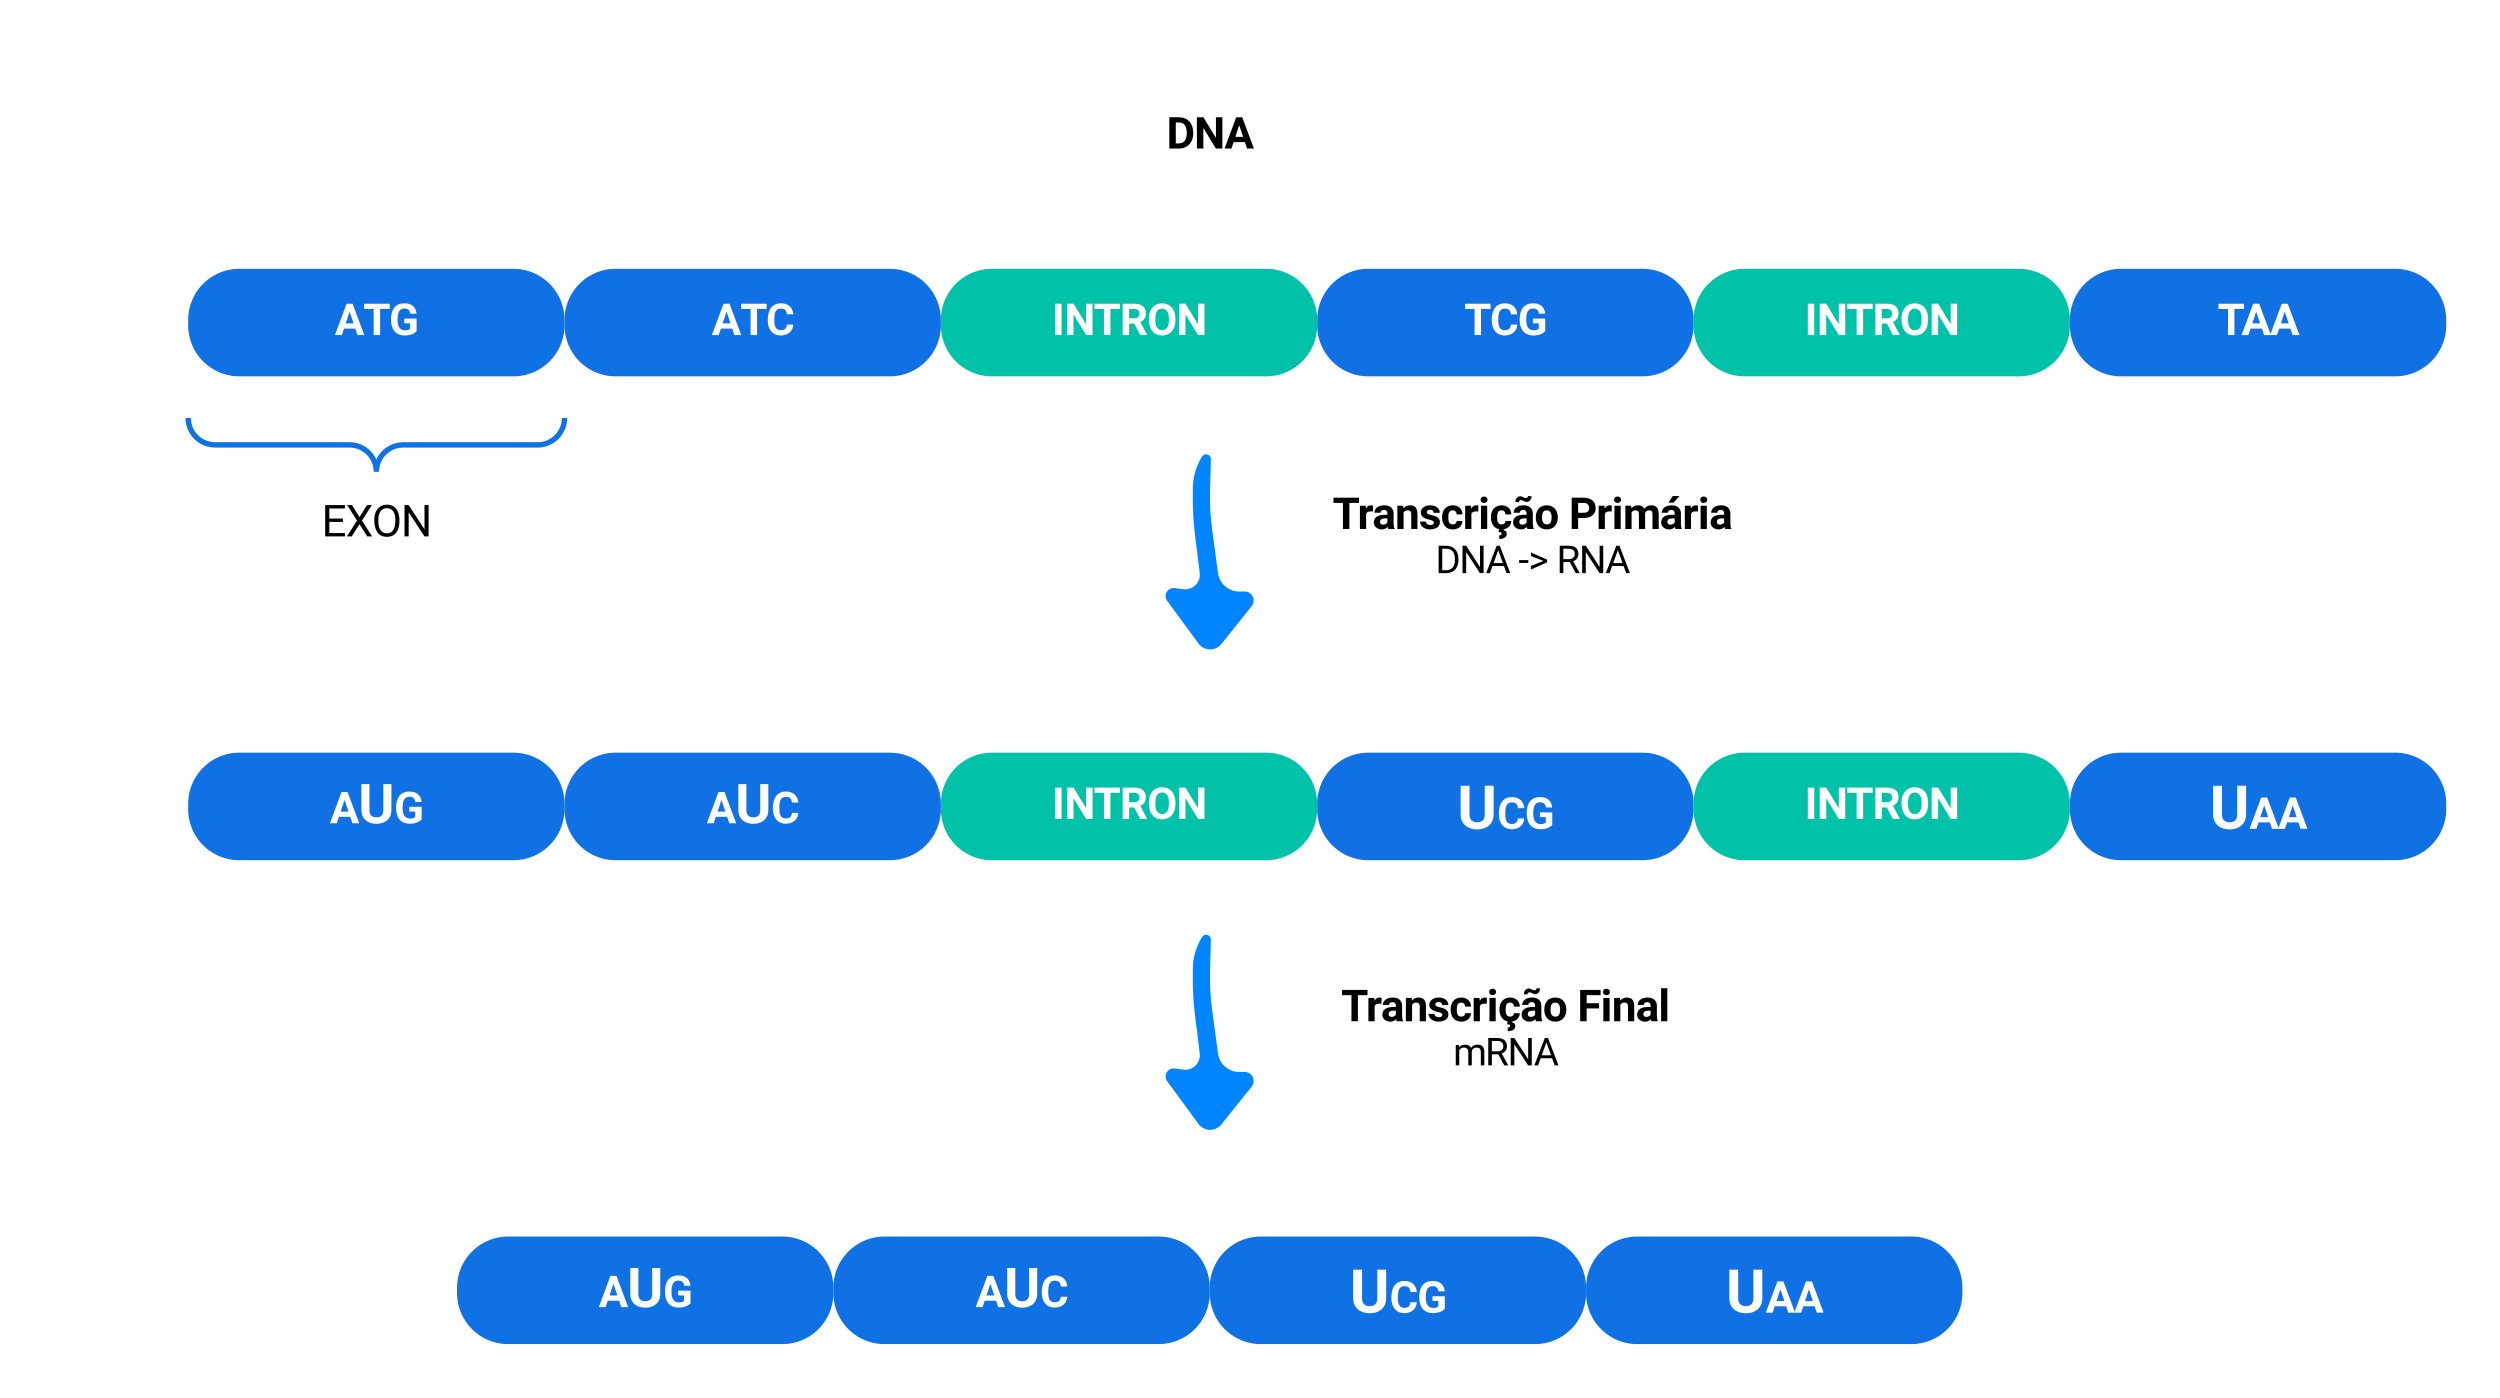 <svg xmlns="http://www.w3.org/2000/svg" xmlns:xlink="http://www.w3.org/1999/xlink" xmlns:lucid="lucid" width="930" height="520"><g transform="translate(-130 -220)" lucid:page-tab-id="K~c~ZCvajOQn"><path d="M0 0h1870.4v1323.2H0z" fill="#fff"/><path d="M200 339a19 19 0 0 1 19-19h102a19 19 0 0 1 19 19v2a19 19 0 0 1-19 19H219a19 19 0 0 1-19-19z" stroke="#000" stroke-opacity="0" stroke-width="2" fill="#1071e5"/><use xlink:href="#a" transform="matrix(1,0,0,1,200,320) translate(54.551 24.638)"/><path d="M480 339a19 19 0 0 1 19-19h102a19 19 0 0 1 19 19v2a19 19 0 0 1-19 19H499a19 19 0 0 1-19-19z" stroke="#000" stroke-opacity="0" stroke-width="2" fill="#00c2a8"/><use xlink:href="#b" transform="matrix(1,0,0,1,480,320) translate(41.315 24.638)"/><g fill="none"><path d="M340 375.5v80H200v-80z"/><path d="M200 375.5c0 5.5 4.48 10 10 10h50c5.52 0 10 4.46 10 10 0-5.54 4.48-10 10-10h50c5.52 0 10-4.5 10-10" stroke="#1071e5" stroke-width="2"/></g><path d="M340 339a19 19 0 0 1 19-19h102a19 19 0 0 1 19 19v2a19 19 0 0 1-19 19H359a19 19 0 0 1-19-19z" stroke="#000" stroke-opacity="0" stroke-width="2" fill="#1071e5"/><use xlink:href="#c" transform="matrix(1,0,0,1,340,320) translate(54.763 24.638)"/><path d="M620 339a19 19 0 0 1 19-19h102a19 19 0 0 1 19 19v2a19 19 0 0 1-19 19H639a19 19 0 0 1-19-19z" stroke="#000" stroke-opacity="0" stroke-width="2" fill="#1071e5"/><use xlink:href="#d" transform="matrix(1,0,0,1,620,320) translate(54.697 24.638)"/><path d="M760 339a19 19 0 0 1 19-19h102a19 19 0 0 1 19 19v2a19 19 0 0 1-19 19H779a19 19 0 0 1-19-19z" stroke="#000" stroke-opacity="0" stroke-width="2" fill="#00c2a8"/><use xlink:href="#b" transform="matrix(1,0,0,1,760,320) translate(41.315 24.638)"/><path d="M900 339a19 19 0 0 1 19-19h102a19 19 0 0 1 19 19v2a19 19 0 0 1-19 19H919a19 19 0 0 1-19-19z" stroke="#000" stroke-opacity="0" stroke-width="2" fill="#1071e5"/><use xlink:href="#e" transform="matrix(1,0,0,1,900,320) translate(54.971 24.638)"/><path d="M150 384.28h240v60H150z" stroke="#000" stroke-opacity="0" stroke-width="2" fill="#fff" fill-opacity="0"/><use xlink:href="#f" transform="matrix(1,0,0,1,155,389.278) translate(94.619 30.263)"/><path d="M460.02 240h240v60h-240z" stroke="#000" stroke-opacity="0" stroke-width="2" fill="#fff" fill-opacity="0"/><use xlink:href="#g" transform="matrix(1,0,0,1,465.025,245) translate(98.926 30.263)"/><path d="M576.3 433.14a5.42 5.42 0 0 1-6.08 6.04l-3.23-.42a3 3 0 0 0-2.8 4.74l11.66 15.9a5.36 5.36 0 0 0 8.5.18l11.27-14.1a3.35 3.35 0 0 0-2.63-5.43h-2a7.96 7.96 0 0 1-7.9-6.9l-2.17-16.2a89.94 89.94 0 0 1-.77-13.95l.28-12.18a1.77 1.77 0 0 0-3.28-.96 23.27 23.27 0 0 0-3.43 12.13v3.18a111.96 111.96 0 0 0 .84 13.95z" stroke="#000" stroke-opacity="0" stroke-width="2" fill="#0084ff"/><path d="M600 385.9h200v69.6H600z" stroke="#000" stroke-opacity="0" stroke-width="2" fill="#fff" fill-opacity="0"/><use xlink:href="#h" transform="matrix(1,0,0,1,605,390.9) translate(20.737 25.888)"/><use xlink:href="#i" transform="matrix(1,0,0,1,605,390.9) translate(108.632 25.888)"/><use xlink:href="#j" transform="matrix(1,0,0,1,605,390.9) translate(58.99 42.316)"/><use xlink:href="#k" transform="matrix(1,0,0,1,605,390.9) translate(89.86 42.316)"/><use xlink:href="#l" transform="matrix(1,0,0,1,605,390.9) translate(104.038 42.316)"/><path d="M200 519a19 19 0 0 1 19-19h102a19 19 0 0 1 19 19v2a19 19 0 0 1-19 19H219a19 19 0 0 1-19-19z" stroke="#000" stroke-opacity="0" stroke-width="2" fill="#1071e5"/><use xlink:href="#m" transform="matrix(1,0,0,1,200,500) translate(52.668 26.261)"/><path d="M480 519a19 19 0 0 1 19-19h102a19 19 0 0 1 19 19v2a19 19 0 0 1-19 19H499a19 19 0 0 1-19-19z" stroke="#000" stroke-opacity="0" stroke-width="2" fill="#00c2a8"/><use xlink:href="#b" transform="matrix(1,0,0,1,480,500) translate(41.315 24.638)"/><path d="M340 519a19 19 0 0 1 19-19h102a19 19 0 0 1 19 19v2a19 19 0 0 1-19 19H359a19 19 0 0 1-19-19z" stroke="#000" stroke-opacity="0" stroke-width="2" fill="#1071e5"/><use xlink:href="#n" transform="matrix(1,0,0,1,340,500) translate(52.88 26.261)"/><path d="M620 519a19 19 0 0 1 19-19h102a19 19 0 0 1 19 19v2a19 19 0 0 1-19 19H639a19 19 0 0 1-19-19z" stroke="#000" stroke-opacity="0" stroke-width="2" fill="#1071e5"/><use xlink:href="#o" transform="matrix(1,0,0,1,620,500) translate(52.083 28.322)"/><path d="M760 519a19 19 0 0 1 19-19h102a19 19 0 0 1 19 19v2a19 19 0 0 1-19 19H779a19 19 0 0 1-19-19z" stroke="#000" stroke-opacity="0" stroke-width="2" fill="#00c2a8"/><use xlink:href="#b" transform="matrix(1,0,0,1,760,500) translate(41.315 24.638)"/><path d="M900 519a19 19 0 0 1 19-19h102a19 19 0 0 1 19 19v2a19 19 0 0 1-19 19H919a19 19 0 0 1-19-19z" stroke="#000" stroke-opacity="0" stroke-width="2" fill="#1071e5"/><use xlink:href="#p" transform="matrix(1,0,0,1,900,500) translate(52.002 28.322)"/><path d="M576.3 611.86a5.42 5.42 0 0 1-6.08 6.04l-3.23-.42a3 3 0 0 0-2.8 4.74l11.66 15.9a5.36 5.36 0 0 0 8.5.18l11.27-14.1a3.35 3.35 0 0 0-2.63-5.43h-2a7.96 7.96 0 0 1-7.9-6.9l-2.17-16.2a89.94 89.94 0 0 1-.77-13.95l.28-12.17a1.77 1.77 0 0 0-3.28-.97 23.27 23.27 0 0 0-3.43 12.13v3.2a111.96 111.96 0 0 0 .84 13.95z" stroke="#000" stroke-opacity="0" stroke-width="2" fill="#0084ff"/><path d="M620 577.95h140v46.98H620z" stroke="#000" stroke-opacity="0" stroke-width="2" fill="#fff" fill-opacity="0"/><use xlink:href="#h" transform="matrix(1,0,0,1,625,582.949) translate(3.9 16.95)"/><use xlink:href="#q" transform="matrix(1,0,0,1,625,582.949) translate(91.794 16.95)"/><use xlink:href="#r" transform="matrix(1,0,0,1,625,582.949) translate(45.573 33.378)"/><path d="M300.02 699a19 19 0 0 1 19-19h102a19 19 0 0 1 19 19v2a19 19 0 0 1-19 19h-102a19 19 0 0 1-19-19z" stroke="#000" stroke-opacity="0" stroke-width="2" fill="#1071e5"/><use xlink:href="#m" transform="matrix(1,0,0,1,300.025,680) translate(52.668 26.261)"/><path d="M440.02 699a19 19 0 0 1 19-19h102a19 19 0 0 1 19 19v2a19 19 0 0 1-19 19h-102a19 19 0 0 1-19-19z" stroke="#000" stroke-opacity="0" stroke-width="2" fill="#1071e5"/><g><use xlink:href="#n" transform="matrix(1,0,0,1,440.025,680) translate(52.88 26.261)"/></g><path d="M580.02 699a19 19 0 0 1 19-19h102a19 19 0 0 1 19 19v2a19 19 0 0 1-19 19h-102a19 19 0 0 1-19-19z" stroke="#000" stroke-opacity="0" stroke-width="2" fill="#1071e5"/><g><use xlink:href="#o" transform="matrix(1,0,0,1,580.025,680) translate(52.083 28.322)"/></g><path d="M720.02 699a19 19 0 0 1 19-19h102a19 19 0 0 1 19 19v2a19 19 0 0 1-19 19h-102a19 19 0 0 1-19-19z" stroke="#000" stroke-opacity="0" stroke-width="2" fill="#1071e5"/><g><use xlink:href="#p" transform="matrix(1,0,0,1,720.025,680) translate(52.002 28.322)"/></g><defs><path fill="#fff" d="M952-300H426L326 0H7l542-1456h278L1372 0h-319zM507-543h364l-183-545" id="s"/><path fill="#fff" d="M1226-1213H780V0H480v-1213H40v-243h1186v243" id="t"/><path fill="#fff" d="M399-777c-11 316 60 556 342 556 113 0 193-24 241-72v-251H709v-221h573v581C1177-55 960 24 725 20 280 12 81-292 94-770c11-421 200-700 610-706 347-5 543 171 578 483H990c-25-157-105-241-277-241-102 0-180 38-233 115s-76 191-81 342" id="u"/><g id="a"><use transform="matrix(0.008,0,0,0.008,0,0)" xlink:href="#s"/><use transform="matrix(0.008,0,0,0.008,10.616,0)" xlink:href="#t"/><use transform="matrix(0.008,0,0,0.008,20.161,0)" xlink:href="#u"/></g><path fill="#fff" d="M449 0H149v-1456h300V0" id="v"/><path fill="#fff" d="M1314 0h-300L430-958V0H130v-1456h300l585 960v-960h299V0" id="w"/><path fill="#fff" d="M1209-1016c0 219-100 334-260 407l315 595V0H942L669-533H430V0H130v-1456h541c318-3 538 141 538 440zm-300 24c-1-144-85-221-238-221H430v437h242c144 2 238-77 237-216" id="x"/><path fill="#fff" d="M1248-1138c106 220 104 603 2 820-91 195-274 338-542 338C281 20 86-300 86-759c0-291 115-515 296-629 182-114 467-115 648 0 94 60 166 141 218 250zM940-344c111-153 110-617 0-765-57-77-133-119-234-119s-177 41-233 118c-64 88-83 240-83 415 0 149 27 264 82 346s133 123 236 123c101 0 176-40 232-118" id="y"/><g id="b"><use transform="matrix(0.008,0,0,0.008,0,0)" xlink:href="#v"/><use transform="matrix(0.008,0,0,0.008,4.599,0)" xlink:href="#w"/><use transform="matrix(0.008,0,0,0.008,15.516,0)" xlink:href="#t"/><use transform="matrix(0.008,0,0,0.008,25.277,0)" xlink:href="#x"/><use transform="matrix(0.008,0,0,0.008,35.346,0)" xlink:href="#y"/><use transform="matrix(0.008,0,0,0.008,46.239,0)" xlink:href="#w"/></g><path fill="#fff" d="M687-225c189-1 272-84 286-260h300c-19 311-251 505-586 505C296 20 86-277 86-686c0-466 174-782 605-790 340-6 557 198 584 514H975c-15-183-92-268-284-268-100 0-173 38-225 108-63 84-76 264-76 443 0 157 24 272 72 345s122 109 225 109" id="z"/><g id="c"><use transform="matrix(0.008,0,0,0.008,0,0)" xlink:href="#s"/><use transform="matrix(0.008,0,0,0.008,10.616,0)" xlink:href="#t"/><use transform="matrix(0.008,0,0,0.008,20.161,0)" xlink:href="#z"/></g><g id="d"><use transform="matrix(0.008,0,0,0.008,0,0)" xlink:href="#t"/><use transform="matrix(0.008,0,0,0.008,9.545,0)" xlink:href="#z"/><use transform="matrix(0.008,0,0,0.008,19.869,0)" xlink:href="#u"/></g><g id="e"><use transform="matrix(0.008,0,0,0.008,0,0)" xlink:href="#t"/><use transform="matrix(0.008,0,0,0.008,8.836,0)" xlink:href="#s"/><use transform="matrix(0.008,0,0,0.008,19.453,0)" xlink:href="#s"/></g><path d="M992-673H361v516h733V0H169v-1456h915v158H361v468h631v157" id="A"/><path d="M644-898l349-558h226L759-734 1230 0h-228L644-568 284 0H57l472-734-461-722h225" id="B"/><path d="M703-1476c426 0 599 333 586 795-11 408-187 701-584 701-422 0-587-333-587-793 0-282 106-507 280-617 89-56 190-86 305-86zm2 1333c312 0 393-279 393-632 0-308-116-536-395-536-269 0-394 232-394 523v107c-4 298 123 538 396 538" id="C"/><path d="M1288 0h-193L362-1122V0H169v-1456h193l735 1127v-1127h191V0" id="D"/><g id="f"><use transform="matrix(0.008,0,0,0.008,0,0)" xlink:href="#A"/><use transform="matrix(0.008,0,0,0.008,8.967,0)" xlink:href="#B"/><use transform="matrix(0.008,0,0,0.008,18.667,0)" xlink:href="#C"/><use transform="matrix(0.008,0,0,0.008,29.514,0)" xlink:href="#D"/></g><path d="M130 0v-1456h448c435 14 673 299 665 762-5 285-130 500-319 606C822-31 708 0 581 0H130zm809-685c9-311-79-526-361-528H430v972h145c252-2 356-181 364-444" id="E"/><path d="M1314 0h-300L430-958V0H130v-1456h300l585 960v-960h299V0" id="F"/><path d="M952-300H426L326 0H7l542-1456h278L1372 0h-319zM507-543h364l-183-545" id="G"/><g id="g"><use transform="matrix(0.008,0,0,0.008,0,0)" xlink:href="#E"/><use transform="matrix(0.008,0,0,0.008,10.254,0)" xlink:href="#F"/><use transform="matrix(0.008,0,0,0.008,21.533,0)" xlink:href="#G"/></g><path d="M1226-1213H780V0H480v-1213H40v-243h1186v243" id="H"/><path d="M719-811c-143-24-279 1-319 103V0H111v-1082h273l8 129c74-124 180-175 331-136" id="I"/><path d="M552-1102c254-4 435 134 435 383v469c1 103 15 180 43 233V0H738c-13-26-23-58-29-97C639-19 548 20 436 20 238 20 64-113 68-304c5-258 212-357 496-357h133c11-137-29-227-160-227-90 0-156 45-156 131H92c15-231 213-342 460-345zM357-325c0 76 61 124 142 124 88 0 168-45 198-105v-186H589c-152 2-232 51-232 167" id="J"/><path d="M750-692c-1-124-48-174-173-175-81 0-142 35-183 104V0H105v-1082h272l9 125c77-97 181-145 311-145 244 0 342 151 342 403V0H750v-692" id="K"/><path d="M529-185c94 0 168-33 168-114 0-35-18-63-53-83s-91-39-168-55C219-491 90-600 90-765c0-208 203-337 432-337 246 0 451 124 453 349H686c-2-91-62-143-165-143-86 0-151 41-153 117 0 32 16 57 46 77 63 43 257 69 335 100 151 60 229 153 229 291C978-13 554 93 282-28 162-81 60-190 56-344h274c5 106 86 159 199 159" id="L"/><path d="M355-556c-2 203 30 338 206 343 102 3 181-63 182-161h271C1001-128 821 17 566 20 242 24 66-212 66-554c0-320 184-548 498-548 262 0 451 167 450 423H743c-1-108-75-193-184-189-162 6-202 123-204 312" id="M"/><path d="M416 0H126v-1082h290V0zM271-1212c-92 0-162-61-162-150s68-149 162-149c93 0 162 60 162 149s-70 150-162 150" id="N"/><path d="M355-556c-2 203 30 338 206 343 102 3 181-63 182-161h271C1001-128 821 17 566 20 242 24 66-212 66-554c0-320 184-548 498-548 262 0 451 167 450 423H743c-1-108-75-193-184-189-162 6-202 123-204 312zm206 771c0-72-61-68-142-78L450-6h216l-11 58c100 18 150 76 150 173 0 168-158 241-349 238l-7-167c75 0 112-27 112-81" id="O"/><path d="M552-1102c254-4 435 134 435 383v469c1 103 15 180 43 233V0H738c-13-26-23-58-29-97C639-19 548 20 436 20 238 20 64-113 68-304c5-258 212-357 496-357h133c11-137-29-227-160-227-90 0-156 45-156 131H92c15-231 213-342 460-345zM357-325c0 76 61 124 142 124 88 0 168-45 198-105v-186H589c-152 2-232 51-232 167zm317-1114c50-2 88-39 86-95l167 11c5 138-96 266-227 266-107 0-174-89-274-86-50 1-86 40-84 96l-168-10c-5-136 96-267 226-267 94 0 182 88 274 85" id="P"/><path d="M579 20C257 20 58-214 66-551c8-331 182-551 511-551 324 0 514 231 514 572 0 319-198 550-512 550zm-2-888c-169 0-222 141-222 338 0 181 61 317 224 317 170 0 223-137 223-338 0-178-64-317-225-317" id="Q"/><g id="h"><use transform="matrix(0.008,0,0,0.008,0,0)" xlink:href="#H"/><use transform="matrix(0.008,0,0,0.008,9.26,0)" xlink:href="#I"/><use transform="matrix(0.008,0,0,0.008,14.784,0)" xlink:href="#J"/><use transform="matrix(0.008,0,0,0.008,23.243,0)" xlink:href="#K"/><use transform="matrix(0.008,0,0,0.008,32.079,0)" xlink:href="#L"/><use transform="matrix(0.008,0,0,0.008,40.192,0)" xlink:href="#M"/><use transform="matrix(0.008,0,0,0.008,48.42,0)" xlink:href="#I"/><use transform="matrix(0.008,0,0,0.008,54.174,0)" xlink:href="#N"/><use transform="matrix(0.008,0,0,0.008,58.358,0)" xlink:href="#O"/><use transform="matrix(0.008,0,0,0.008,66.586,0)" xlink:href="#P"/><use transform="matrix(0.008,0,0,0.008,75.045,0)" xlink:href="#Q"/></g><path d="M1245-974c0 302-233 466-552 461H430V0H130v-1456h568c323 5 547 167 547 482zm-303 2c1-143-93-241-237-241H430v457h268c151 1 244-71 244-216" id="R"/><path d="M741-689c-2-124-40-177-163-178-82 0-141 34-178 102V0H111v-1082h271l9 121c77-94 180-141 311-141 139 0 235 55 287 165 76-110 184-165 325-165 249 0 348 151 348 411V0h-290v-690c-2-123-39-176-163-177-87 0-147 41-180 124l1 743H741v-689" id="S"/><path d="M552-1102c254-4 435 134 435 383v469c1 103 15 180 43 233V0H738c-13-26-23-58-29-97C639-19 548 20 436 20 238 20 64-113 68-304c5-258 212-357 496-357h133c11-137-29-227-160-227-90 0-156 45-156 131H92c15-231 213-342 460-345zM357-325c0 76 61 124 142 124 88 0 168-45 198-105v-186H589c-152 2-232 51-232 167zm252-1211h315l-277 310H412" id="T"/><g id="i"><use transform="matrix(0.008,0,0,0.008,0,0)" xlink:href="#R"/><use transform="matrix(0.008,0,0,0.008,10.177,0)" xlink:href="#I"/><use transform="matrix(0.008,0,0,0.008,15.932,0)" xlink:href="#N"/><use transform="matrix(0.008,0,0,0.008,20.115,0)" xlink:href="#S"/><use transform="matrix(0.008,0,0,0.008,33.774,0)" xlink:href="#T"/><use transform="matrix(0.008,0,0,0.008,42.233,0)" xlink:href="#I"/><use transform="matrix(0.008,0,0,0.008,47.988,0)" xlink:href="#N"/><use transform="matrix(0.008,0,0,0.008,52.171,0)" xlink:href="#J"/></g><path d="M1222-777c17 480-206 763-650 777H169v-1456h411c408 9 627 269 642 679zm-190 4c3-312-149-522-447-525H361v1141h202c308 0 473-209 469-531v-85" id="U"/><path d="M973-380H363L226 0H28l556-1456h168L1309 0h-197zM421-538h495l-248-681" id="V"/><g id="j"><use transform="matrix(0.007,0,0,0.007,0,0)" xlink:href="#U"/><use transform="matrix(0.007,0,0,0.007,8.889,0)" xlink:href="#D"/><use transform="matrix(0.007,0,0,0.007,18.672,0)" xlink:href="#V"/></g><path d="M525-543H37v-151h488v151" id="W"/><path d="M795-650L134-909v-190l854 378v146L134-196v-192" id="X"/><g id="k"><use transform="matrix(0.007,0,0,0.007,0,0)" xlink:href="#W"/><use transform="matrix(0.007,0,0,0.007,3.74,0)" xlink:href="#X"/></g><path d="M1161-1018c0 201-122 330-278 388l342 618V0h-206L703-589H361V0H168v-1456h482c310-2 511 139 511 438zm-193 0c0-187-120-280-313-280H361v552h295c179 3 313-101 312-272" id="Y"/><g id="l"><use transform="matrix(0.007,0,0,0.007,0,0)" xlink:href="#Y"/><use transform="matrix(0.007,0,0,0.007,8.346,0)" xlink:href="#D"/><use transform="matrix(0.007,0,0,0.007,18.129,0)" xlink:href="#V"/></g><path fill="#fff" d="M416-495c-3 181 88 274 258 274 169 0 257-89 257-266v-969h301v959c3 324-227 517-558 517-328 0-557-188-558-506v-970h300v961" id="Z"/><g id="m"><use transform="matrix(0.008,0,0,0.008,0,0)" xlink:href="#s"/><use transform="matrix(0.01,0,0,0.01,10.616,0)" xlink:href="#Z"/><use transform="matrix(0.008,0,0,0.008,23.926,0)" xlink:href="#u"/></g><g id="n"><use transform="matrix(0.008,0,0,0.008,0,0)" xlink:href="#s"/><use transform="matrix(0.01,0,0,0.01,10.616,0)" xlink:href="#Z"/><use transform="matrix(0.008,0,0,0.008,23.926,0)" xlink:href="#z"/></g><g id="o"><use transform="matrix(0.011,0,0,0.011,0,0)" xlink:href="#Z"/><use transform="matrix(0.008,0,0,0.008,14.773,0)" xlink:href="#z"/><use transform="matrix(0.008,0,0,0.008,25.096,0)" xlink:href="#u"/></g><g id="p"><use transform="matrix(0.011,0,0,0.011,0,0)" xlink:href="#Z"/><use transform="matrix(0.008,0,0,0.008,14.773,0)" xlink:href="#s"/><use transform="matrix(0.008,0,0,0.008,25.389,0)" xlink:href="#s"/></g><path d="M1006-595H430V0H130v-1456h948v243H430v376h576v242" id="aa"/><path d="M416 0H126v-1536h290V0" id="ab"/><g id="q"><use transform="matrix(0.008,0,0,0.008,0,0)" xlink:href="#aa"/><use transform="matrix(0.008,0,0,0.008,8.644,0)" xlink:href="#N"/><use transform="matrix(0.008,0,0,0.008,12.827,0)" xlink:href="#K"/><use transform="matrix(0.008,0,0,0.008,21.664,0)" xlink:href="#J"/><use transform="matrix(0.008,0,0,0.008,30.123,0)" xlink:href="#ab"/></g><path d="M1240-945c-141 0-250 95-250 227V0H804v-709c0-157-77-236-231-236-121 0-204 52-249 155V0H139v-1082h175l5 120c79-93 186-140 321-140 151 0 254 58 309 174 69-98 181-174 345-174 237 0 362 126 362 377V0h-185v-714c-2-159-67-231-231-231" id="ac"/><g id="r"><use transform="matrix(0.007,0,0,0.007,0,0)" xlink:href="#ac"/><use transform="matrix(0.007,0,0,0.007,11.881,0)" xlink:href="#Y"/><use transform="matrix(0.007,0,0,0.007,20.227,0)" xlink:href="#D"/><use transform="matrix(0.007,0,0,0.007,30.01,0)" xlink:href="#V"/></g></defs></g></svg>